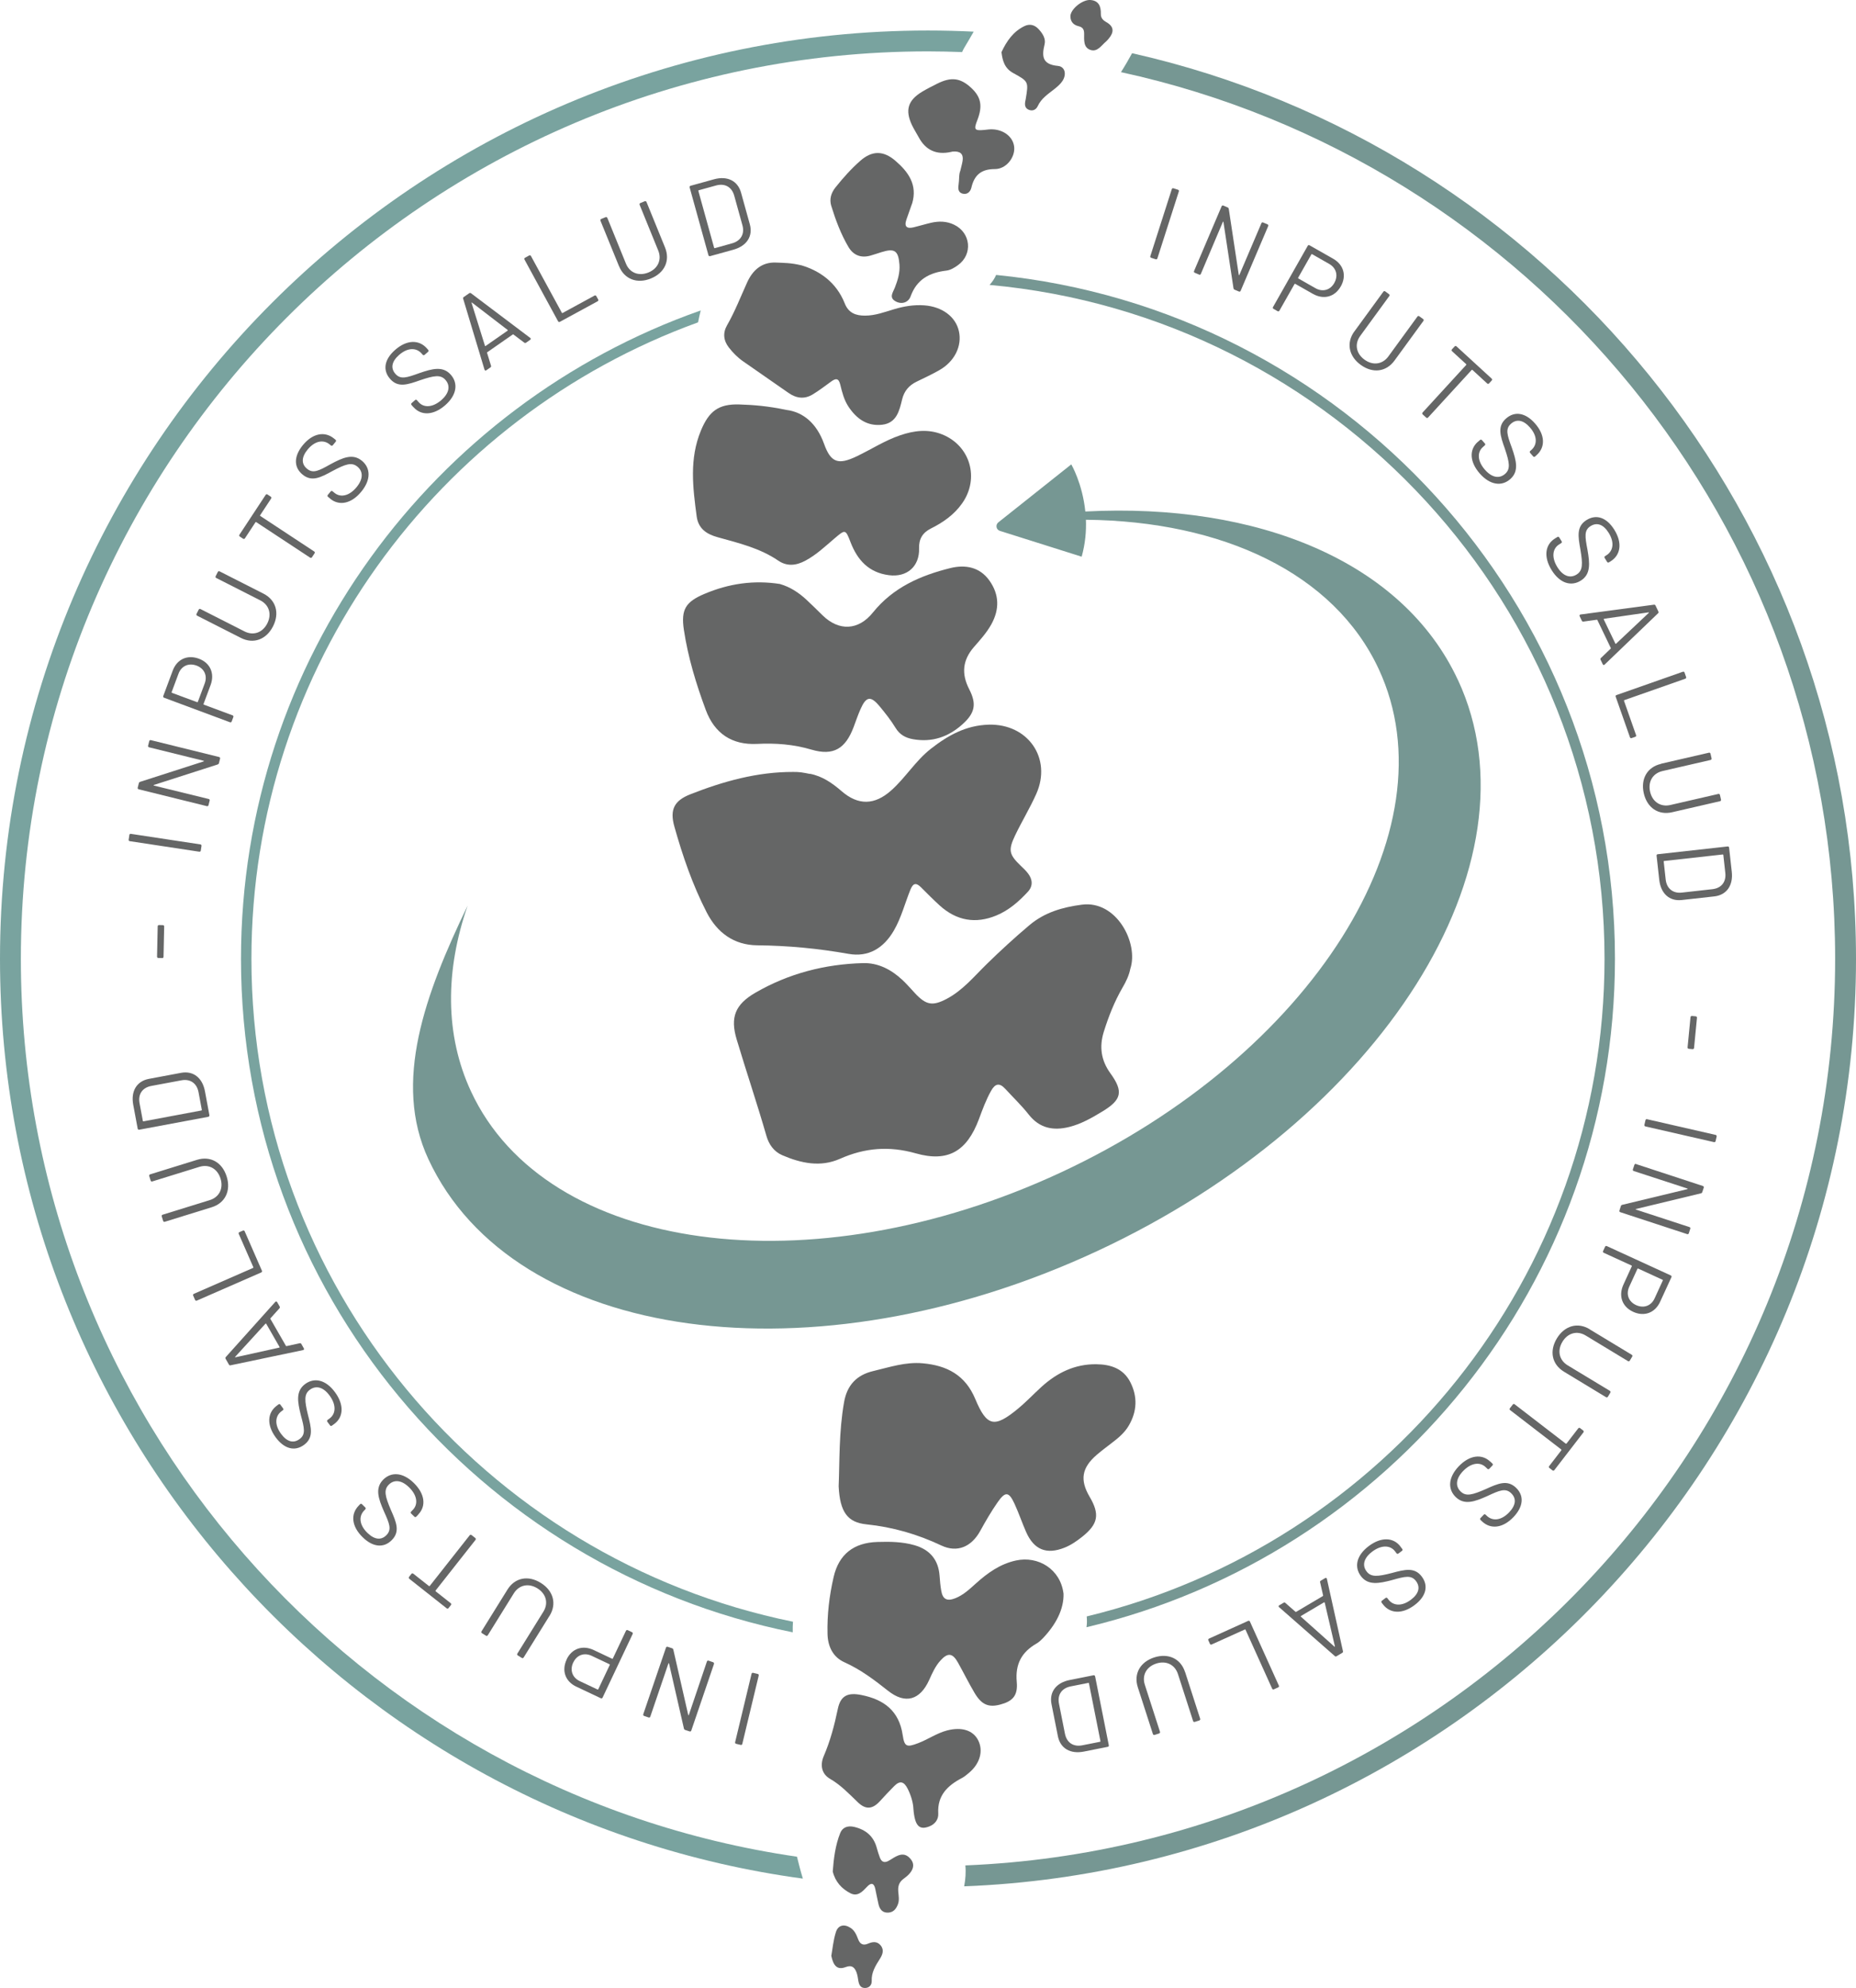 <?xml version="1.0" encoding="UTF-8"?>
<svg id="Capa_2" data-name="Capa 2" xmlns="http://www.w3.org/2000/svg" viewBox="0 0 375.45 402.04">
  <defs>
    <style>
      .cls-1 {
        fill: #79a39f;
      }

      .cls-1, .cls-2, .cls-3 {
        stroke-width: 0px;
      }

      .cls-2 {
        fill: #769793;
      }

      .cls-3 {
        fill: #656666;
      }
    </style>
  </defs>
  <g id="Capa_1-2" data-name="Capa 1">
    <g>
      <g>
        <path class="cls-3" d="m153.48,338.85l-3.32,13.82c-.04.17-.16.24-.33.2l-.92-.22c-.16-.04-.24-.17-.2-.33l3.32-13.82c.04-.16.16-.24.33-.2l.92.22c.16.04.24.17.2.33Z"/>
        <path class="cls-3" d="m144.43,336.51l-4.59,13.46c-.05.16-.19.22-.35.17l-.9-.3c-.14-.05-.2-.13-.24-.28l-3.01-13.15c-.01-.09-.1-.1-.13,0l-3.66,10.74c-.05.16-.19.23-.35.17l-.9-.31c-.16-.05-.22-.19-.17-.35l4.59-13.46c.05-.16.19-.22.35-.17l.9.3c.14.05.2.14.24.28l3.01,13.19c.01.09.1.1.13,0l3.65-10.79c.06-.18.19-.22.35-.17l.9.31c.16.05.22.19.17.35Z"/>
        <path class="cls-3" d="m114.62,335.59c1.04-2.21,3.24-2.97,5.51-1.89l3.7,1.75c.06.03.12,0,.14-.05l2.65-5.6c.07-.15.21-.2.37-.13l.86.41c.15.07.2.21.13.36l-6.08,12.86c-.07.15-.21.2-.37.13l-4.95-2.34c-2.23-1.05-3.01-3.24-1.95-5.49Zm1.34.61c-.73,1.54-.19,3.06,1.32,3.77l3.6,1.7c.06.03.11,0,.14-.05l2.33-4.92c.03-.06,0-.11-.05-.14l-3.6-1.7c-1.51-.71-3.01-.19-3.73,1.34Z"/>
        <path class="cls-3" d="m111.17,326.75l-5.24,8.44c-.09.14-.24.18-.38.09l-.8-.5c-.14-.09-.18-.23-.09-.38l5.26-8.47c1.06-1.7.58-3.61-1.21-4.72-1.79-1.11-3.71-.69-4.77,1.01l-5.26,8.47c-.09.14-.24.18-.38.09l-.8-.5c-.14-.09-.18-.23-.09-.38l5.24-8.43c1.5-2.42,4.19-2.96,6.75-1.36,2.54,1.58,3.27,4.24,1.77,6.66Z"/>
        <path class="cls-3" d="m82.74,318.9l.48-.61c.1-.13.25-.15.38-.05l3.18,2.51s.11.03.15-.02l8.08-10.25c.1-.13.25-.15.39-.04l.74.59c.13.11.15.25.05.38l-8.08,10.25s-.03.11.02.15l3.04,2.4c.13.11.15.25.05.38l-.48.61c-.1.13-.25.15-.38.05l-7.56-5.97c-.13-.11-.15-.25-.05-.38Z"/>
        <path class="cls-3" d="m84.62,306.29l-.41.42c-.12.12-.27.12-.39,0l-.65-.63c-.12-.12-.12-.27,0-.39l.35-.36c1.1-1.13.89-2.93-.77-4.55-1.58-1.55-3.09-1.57-4.12-.52-1.05,1.07-.72,2.36.44,5.09,1.1,2.49,1.9,4.36.2,6.09-1.67,1.7-3.88,1.43-5.92-.58-2.23-2.18-2.47-4.65-.79-6.37l.28-.29c.12-.12.27-.12.39,0l.66.65c.12.12.12.27,0,.39l-.22.23c-1.11,1.13-1.04,2.87.65,4.52,1.42,1.38,2.79,1.55,3.86.45,1.1-1.13.61-2.32-.52-4.81-1.12-2.57-1.84-4.66-.16-6.38,1.61-1.64,3.98-1.54,6.22.66,2.23,2.18,2.54,4.67.88,6.37Z"/>
        <path class="cls-3" d="m67.62,287.96l-.48.35c-.14.1-.28.08-.38-.06l-.54-.73c-.1-.13-.07-.28.06-.38l.41-.3c1.27-.94,1.36-2.75-.02-4.62-1.31-1.79-2.79-2.06-3.98-1.18-1.21.88-1.09,2.21-.39,5.1.68,2.64,1.16,4.61-.79,6.05-1.92,1.41-4.06.78-5.75-1.53-1.84-2.52-1.68-4.99.26-6.41l.32-.24c.14-.1.28-.08.38.06l.55.75c.1.14.08.28-.06.38l-.26.19c-1.27.93-1.49,2.67-.1,4.57,1.17,1.6,2.5,1.98,3.74,1.07,1.28-.93.99-2.19.27-4.83-.68-2.72-1.06-4.9.88-6.32,1.85-1.36,4.17-.87,6.03,1.67,1.85,2.52,1.75,5.02-.17,6.43Z"/>
        <path class="cls-3" d="m56.53,264.58l-1.81,2.01s-.05.08-.02.13l3.14,5.45c.03.05.08.05.13.05l2.64-.57c.17-.05.27.01.35.14l.5.88c.1.17.04.32-.16.36l-14.64,3.07c-.17.05-.28-.01-.35-.14l-.67-1.17c-.07-.13-.07-.25.05-.37l9.99-11.13c.13-.15.3-.12.39.04l.5.88c.07.13.07.25-.05.37Zm.02,7.82l-2.7-4.7c-.03-.06-.09-.07-.15-.01l-6.11,6.68c-.08.07-.04.14.06.11l8.83-1.95c.08-.02.1-.08.07-.14Z"/>
        <path class="cls-3" d="m52.84,257.33l-13.02,5.69c-.15.07-.29.02-.36-.14l-.38-.87c-.07-.15-.01-.29.14-.36l11.98-5.24c.06-.03.08-.08.05-.14l-2.95-6.74c-.07-.15-.01-.29.14-.36l.7-.3c.15-.07.29-.01.36.14l3.48,7.96c.07.16.02.29-.14.36Z"/>
        <path class="cls-3" d="m42.83,244.14l-9.49,2.94c-.16.05-.29-.02-.34-.18l-.28-.91c-.05-.16.02-.29.18-.34l9.53-2.95c1.91-.59,2.81-2.35,2.18-4.36-.62-2.01-2.35-2.96-4.27-2.37l-9.53,2.95c-.16.05-.29-.02-.34-.18l-.28-.91c-.05-.16.02-.29.18-.34l9.49-2.94c2.72-.84,5.11.52,6,3.4.89,2.86-.31,5.35-3.03,6.19Z"/>
        <path class="cls-3" d="m42.14,225.85l-13.97,2.61c-.16.03-.29-.05-.32-.22l-.9-4.83c-.51-2.74.7-4.76,3.16-5.23l6.51-1.22c2.47-.46,4.33.99,4.84,3.73l.9,4.83c.03.16-.05.29-.22.32Zm-1.31-1.39l-.67-3.59c-.34-1.8-1.67-2.73-3.45-2.4l-6.11,1.14c-1.8.34-2.71,1.67-2.37,3.49l.67,3.59c.01.06.06.1.12.08l11.73-2.2c.06-.01.1-.06.08-.12Z"/>
        <path class="cls-3" d="m32.8,193.75l-.76-.02c-.17,0-.27-.11-.27-.28l.13-6.11c0-.17.11-.27.28-.27l.76.02c.17,0,.27.11.27.28l-.13,6.12c0,.17-.11.27-.28.27Z"/>
        <path class="cls-3" d="m40.31,172.24l-14.05-2.13c-.17-.02-.26-.14-.23-.31l.14-.94c.02-.17.14-.26.31-.23l14.05,2.13c.17.03.25.14.23.31l-.14.94c-.03.17-.15.26-.31.23Z"/>
        <path class="cls-3" d="m41.86,163.03l-13.8-3.41c-.16-.04-.24-.17-.2-.33l.23-.92c.03-.14.12-.21.26-.26l12.84-4.13c.09-.02.09-.11-.01-.13l-11.02-2.72c-.16-.04-.24-.17-.2-.33l.23-.92c.04-.16.17-.24.33-.2l13.8,3.41c.16.04.24.17.2.33l-.23.92c-.04.14-.12.21-.26.26l-12.89,4.14c-.09.02-.09.11.01.13l11.06,2.71c.18.04.24.17.2.33l-.23.92c-.04.16-.17.24-.33.2Z"/>
        <path class="cls-3" d="m40.24,133.21c2.29.85,3.23,2.98,2.36,5.33l-1.43,3.83c-.02.06,0,.11.06.13l5.81,2.16c.16.06.22.19.16.35l-.33.89c-.06.16-.19.22-.35.16l-13.33-4.96c-.16-.06-.22-.19-.16-.35l1.91-5.13c.86-2.31,2.97-3.28,5.3-2.41Zm-.49,1.39c-1.6-.59-3.06.08-3.64,1.64l-1.39,3.73c-.02.06,0,.11.06.14l5.1,1.89c.06.02.11,0,.14-.06l1.39-3.73c.58-1.56-.07-3.02-1.65-3.61Z"/>
        <path class="cls-3" d="m48.74,129.01l-8.86-4.5c-.15-.08-.2-.22-.12-.37l.43-.85c.08-.15.22-.2.37-.12l8.9,4.52c1.79.91,3.65.27,4.61-1.61.95-1.88.37-3.76-1.42-4.67l-8.9-4.52c-.15-.08-.2-.22-.12-.37l.43-.85c.08-.15.22-.2.37-.12l8.86,4.5c2.54,1.29,3.31,3.93,1.94,6.62-1.36,2.67-3.95,3.63-6.49,2.34Z"/>
        <path class="cls-3" d="m54.12,100.01l.65.43c.14.09.17.24.08.38l-2.23,3.38c-.03.05-.02.11.03.14l10.9,7.18c.14.09.17.24.08.38l-.52.79c-.09.14-.24.17-.38.08l-10.9-7.18c-.05-.03-.11-.02-.15.03l-2.13,3.24c-.09.14-.24.17-.38.08l-.65-.43c-.14-.09-.17-.24-.08-.38l5.3-8.05c.09-.14.24-.17.38-.08Z"/>
        <path class="cls-3" d="m66.81,100.85l-.46-.38c-.13-.11-.14-.25-.04-.38l.58-.7c.11-.13.26-.14.38-.04l.39.32c1.22,1.01,3,.64,4.47-1.15,1.41-1.71,1.31-3.21.17-4.15-1.16-.95-2.42-.52-5.04.88-2.39,1.31-4.19,2.26-6.06.72-1.84-1.52-1.75-3.74.07-5.96,1.99-2.41,4.43-2.85,6.29-1.33l.31.25c.13.11.15.26.04.39l-.59.72c-.11.13-.26.15-.39.04l-.24-.2c-1.22-1.01-2.95-.79-4.46,1.03-1.26,1.53-1.31,2.91-.12,3.89,1.22,1.01,2.36.42,4.75-.92,2.46-1.33,4.49-2.23,6.35-.7,1.77,1.46,1.87,3.84-.13,6.26-1.98,2.41-4.44,2.93-6.28,1.42Z"/>
        <path class="cls-3" d="m83.64,82.35l-.39-.45c-.11-.13-.1-.27.03-.39l.68-.6c.13-.11.28-.1.39.03l.33.38c1.04,1.19,2.86,1.11,4.6-.41,1.67-1.46,1.81-2.96.84-4.07-.98-1.13-2.3-.9-5.12.05-2.57.91-4.5,1.56-6.09-.27-1.57-1.8-1.13-3.98,1.03-5.87,2.35-2.06,4.83-2.1,6.42-.29l.26.3c.11.13.1.27-.03.39l-.7.61c-.13.11-.28.1-.39-.03l-.21-.24c-1.04-1.19-2.79-1.26-4.56.29-1.49,1.31-1.76,2.66-.75,3.82,1.04,1.19,2.26.79,4.84-.14,2.65-.92,4.79-1.48,6.38.33,1.51,1.73,1.22,4.09-1.14,6.16-2.35,2.05-4.85,2.17-6.42.38Z"/>
        <path class="cls-3" d="m106.02,69.27l-2.16-1.63s-.08-.05-.13,0l-5.16,3.59c-.05.04-.05.08-.04.13l.79,2.58c.06.16.01.27-.11.36l-.83.58c-.15.11-.31.06-.37-.13l-4.31-14.32c-.06-.16-.01-.27.11-.36l1.11-.77c.12-.08.24-.09.38.02l11.95,9.01c.16.12.15.29,0,.39l-.83.58c-.12.08-.24.09-.38-.02Zm-7.79.7l4.45-3.1c.05-.04.06-.1,0-.15l-7.18-5.51c-.08-.07-.15-.03-.1.07l2.7,8.64c.03.08.09.09.14.06Z"/>
        <path class="cls-3" d="m112.89,64.97l-6.79-12.48c-.08-.15-.04-.29.11-.37l.83-.45c.15-.08.29-.04.37.11l6.25,11.48c.03.06.09.07.14.04l6.46-3.52c.15-.08.29-.04.37.11l.37.67c.08.15.04.29-.11.37l-7.63,4.15c-.15.08-.29.04-.37-.11Z"/>
        <path class="cls-3" d="m125.22,53.84l-3.75-9.2c-.06-.16,0-.3.15-.36l.88-.36c.16-.06.29,0,.36.15l3.76,9.24c.75,1.86,2.58,2.59,4.54,1.8,1.95-.79,2.75-2.6,1.99-4.45l-3.76-9.24c-.06-.16,0-.29.15-.36l.88-.36c.16-.06.29,0,.36.15l3.75,9.2c1.07,2.64-.07,5.13-2.87,6.27-2.77,1.13-5.36.15-6.43-2.48Z"/>
        <path class="cls-3" d="m143.31,51.61l-3.8-13.7c-.05-.16.03-.29.19-.34l4.73-1.31c2.68-.74,4.81.29,5.48,2.71l1.77,6.38c.67,2.42-.62,4.39-3.3,5.14l-4.73,1.31c-.16.04-.29-.03-.34-.19Zm1.27-1.42l3.51-.98c1.77-.49,2.58-1.9,2.1-3.64l-1.66-5.99c-.49-1.77-1.89-2.56-3.68-2.07l-3.51.97c-.06.02-.09.07-.07.13l3.19,11.5c.02.06.07.09.13.07Z"/>
      </g>
      <g>
        <path class="cls-3" d="m232.7,51.8l4.34-13.54c.05-.16.18-.23.35-.18l.9.29c.16.05.23.19.18.34l-4.34,13.54c-.05.16-.18.23-.35.18l-.9-.29c-.16-.05-.23-.18-.18-.34Z"/>
        <path class="cls-3" d="m241.55,54.8l5.57-13.08c.07-.16.21-.21.36-.14l.87.37c.14.06.19.15.22.3l2.02,13.33c0,.09.09.11.13,0l4.45-10.44c.07-.16.2-.21.36-.14l.87.37c.16.06.21.2.14.36l-5.57,13.08c-.07.16-.21.21-.36.14l-.87-.37c-.14-.06-.19-.15-.22-.3l-2.03-13.38c0-.09-.09-.11-.13,0l-4.44,10.49c-.08.17-.21.21-.36.14l-.87-.37c-.16-.07-.21-.2-.14-.36Z"/>
        <path class="cls-3" d="m271.21,57.94c-1.21,2.13-3.46,2.72-5.64,1.48l-3.56-2.02c-.06-.03-.11-.02-.14.04l-3.06,5.39c-.08.15-.23.18-.37.1l-.82-.47c-.15-.08-.19-.23-.1-.37l7.02-12.38c.08-.14.23-.19.37-.1l4.77,2.71c2.15,1.22,2.76,3.46,1.54,5.62Zm-1.3-.71c.84-1.48.42-3.03-1.03-3.86l-3.46-1.97c-.05-.03-.11-.02-.14.04l-2.68,4.73c-.03.06-.02.11.04.14l3.46,1.97c1.45.82,2.99.41,3.82-1.06Z"/>
        <path class="cls-3" d="m273.99,67.01l5.85-8.02c.1-.14.25-.16.38-.06l.76.56c.14.1.16.25.06.38l-5.88,8.06c-1.18,1.62-.85,3.56.86,4.8,1.7,1.24,3.65.97,4.83-.65l5.88-8.06c.1-.14.25-.16.38-.06l.77.56c.14.1.16.25.06.38l-5.85,8.02c-1.68,2.3-4.4,2.64-6.84.86-2.42-1.76-2.95-4.47-1.27-6.77Z"/>
        <path class="cls-3" d="m301.76,76.95l-.53.58c-.11.12-.26.13-.39.02l-2.98-2.74s-.11-.04-.15,0l-8.82,9.62c-.11.13-.26.13-.39.02l-.7-.64c-.12-.11-.13-.26-.02-.39l8.82-9.62s.04-.11,0-.15l-2.86-2.62c-.13-.12-.13-.26-.02-.39l.53-.57c.11-.13.26-.13.39-.02l7.1,6.51c.13.12.13.26.02.39Z"/>
        <path class="cls-3" d="m298.95,89.37l.44-.39c.13-.11.28-.1.39.03l.6.68c.11.13.1.27-.03.38l-.38.34c-1.19,1.04-1.11,2.86.43,4.6,1.46,1.66,2.96,1.8,4.07.82,1.12-.99.89-2.3-.06-5.11-.91-2.57-1.57-4.49.25-6.09,1.79-1.57,3.97-1.14,5.86,1.01,2.06,2.34,2.11,4.82.31,6.41l-.3.27c-.13.11-.28.1-.39-.03l-.61-.7c-.11-.13-.1-.27.02-.39l.24-.21c1.19-1.05,1.25-2.79-.31-4.56-1.31-1.49-2.67-1.75-3.82-.74-1.19,1.05-.78,2.27.16,4.83.92,2.64,1.49,4.78-.31,6.37-1.72,1.52-4.08,1.23-6.16-1.12-2.06-2.34-2.19-4.84-.4-6.42Z"/>
        <path class="cls-3" d="m314.54,108.91l.5-.31c.14-.09.29-.06.38.09l.48.77c.09.14.05.29-.09.38l-.43.27c-1.34.84-1.56,2.64-.33,4.6,1.18,1.88,2.63,2.26,3.88,1.48,1.27-.79,1.26-2.13.77-5.05-.48-2.68-.82-4.69,1.24-5.97,2.02-1.26,4.1-.48,5.62,1.96,1.65,2.65,1.3,5.1-.74,6.38l-.34.21c-.14.09-.29.06-.38-.09l-.49-.79c-.09-.14-.06-.29.09-.38l.27-.17c1.34-.84,1.69-2.55.44-4.55-1.05-1.68-2.35-2.16-3.65-1.35-1.34.84-1.14,2.11-.63,4.79.48,2.76.69,4.96-1.35,6.24-1.95,1.22-4.23.56-5.89-2.11-1.65-2.65-1.37-5.13.65-6.4Z"/>
        <path class="cls-3" d="m323.86,133.06l1.96-1.88s.06-.08.03-.13l-2.72-5.66c-.03-.06-.08-.06-.12-.06l-2.68.37c-.17.03-.27-.03-.34-.17l-.44-.91c-.08-.17-.01-.32.18-.35l14.82-1.98c.17-.03.27.03.34.16l.58,1.22c.06.13.05.26-.08.37l-10.79,10.36c-.14.14-.3.1-.38-.07l-.44-.91c-.06-.13-.05-.26.08-.37Zm.56-7.8l2.35,4.89c.03.06.08.08.15.02l6.59-6.21c.09-.07.05-.14-.05-.12l-8.95,1.29c-.08.02-.1.07-.08.13Z"/>
        <path class="cls-3" d="m327.01,140.56l13.41-4.71c.16-.06.29,0,.35.17l.31.89c.06.16,0,.29-.17.35l-12.33,4.33c-.06.02-.09.07-.06.13l2.44,6.94c.06.16,0,.29-.17.35l-.72.25c-.16.06-.29,0-.35-.17l-2.88-8.19c-.06-.16,0-.29.17-.35Z"/>
        <path class="cls-3" d="m336.01,154.45l9.68-2.23c.17-.04.29.04.33.21l.21.93c.04.16-.04.29-.21.33l-9.72,2.24c-1.95.45-2.97,2.13-2.5,4.19.47,2.05,2.13,3.12,4.08,2.68l9.72-2.24c.16-.04.29.04.33.21l.21.93c.04.16-.04.29-.21.33l-9.68,2.23c-2.77.64-5.05-.89-5.73-3.83-.67-2.92.7-5.31,3.48-5.95Z"/>
        <path class="cls-3" d="m335.35,172.75l14.13-1.57c.17-.02.28.07.3.24l.54,4.88c.31,2.77-1.05,4.7-3.54,4.98l-6.58.73c-2.49.28-4.24-1.31-4.55-4.08l-.54-4.88c-.02-.17.07-.29.24-.3Zm1.2,1.48l.4,3.63c.2,1.82,1.46,2.85,3.26,2.65l6.18-.69c1.82-.2,2.83-1.46,2.62-3.3l-.4-3.63c0-.06-.05-.1-.12-.09l-11.86,1.32c-.06,0-.1.05-.09.11Z"/>
        <path class="cls-3" d="m342.27,205.46l.76.07c.17.02.26.13.25.3l-.59,6.09c-.02.17-.13.26-.3.25l-.76-.07c-.17-.02-.26-.13-.25-.3l.59-6.09c.02-.17.13-.26.3-.25Z"/>
        <path class="cls-3" d="m333.19,226.34l13.86,3.17c.16.04.24.16.21.33l-.21.92c-.04.17-.16.24-.33.21l-13.86-3.17c-.16-.04-.24-.17-.21-.33l.21-.93c.04-.16.16-.24.33-.21Z"/>
        <path class="cls-3" d="m330.96,235.41l13.51,4.43c.16.05.23.19.18.35l-.3.9c-.05.14-.13.2-.28.24l-13.11,3.16c-.09.02-.1.1,0,.13l10.79,3.53c.16.05.23.18.17.35l-.29.9c-.05.16-.19.23-.35.17l-13.51-4.43c-.16-.05-.23-.19-.17-.35l.29-.9c.05-.14.13-.2.28-.24l13.16-3.17c.09-.02.1-.1,0-.13l-10.83-3.53c-.18-.06-.23-.19-.18-.35l.3-.9c.05-.16.19-.23.35-.18Z"/>
        <path class="cls-3" d="m330.36,265.28c-2.22-1.02-3-3.21-1.96-5.49l1.7-3.72c.03-.06,0-.11-.05-.14l-5.63-2.58c-.15-.07-.2-.21-.13-.36l.4-.86c.07-.15.21-.2.36-.13l12.93,5.93c.15.07.21.21.13.36l-2.29,4.98c-1.03,2.24-3.21,3.05-5.47,2.01Zm.6-1.35c1.55.71,3.06.15,3.75-1.36l1.66-3.62c.03-.06,0-.11-.05-.14l-4.94-2.27c-.06-.03-.11,0-.14.05l-1.66,3.62c-.69,1.51-.16,3.01,1.38,3.72Z"/>
        <path class="cls-3" d="m321.58,268.83l8.5,5.14c.15.09.18.23.1.38l-.49.81c-.09.14-.23.18-.38.09l-8.54-5.17c-1.72-1.04-3.62-.54-4.71,1.27-1.09,1.8-.65,3.72,1.06,4.76l8.54,5.16c.14.09.18.23.09.38l-.49.81c-.09.14-.23.18-.38.09l-8.5-5.15c-2.44-1.48-3-4.16-1.44-6.74,1.55-2.56,4.21-3.33,6.64-1.85Z"/>
        <path class="cls-3" d="m314.05,297.35l-.62-.48c-.13-.1-.15-.25-.05-.38l2.47-3.21c.04-.05.03-.11-.02-.15l-10.34-7.96c-.14-.1-.15-.25-.05-.38l.58-.75c.1-.13.25-.15.38-.05l10.34,7.96s.11.03.15-.02l2.37-3.07c.1-.13.25-.15.38-.05l.62.48c.13.1.15.25.05.38l-5.88,7.63c-.1.13-.25.15-.38.05Z"/>
        <path class="cls-3" d="m301.47,295.57l.43.41c.12.12.12.27,0,.39l-.63.66c-.12.12-.27.12-.39,0l-.37-.35c-1.14-1.09-2.94-.86-4.55.82-1.53,1.6-1.54,3.11-.48,4.13,1.08,1.04,2.37.69,5.09-.5,2.48-1.13,4.34-1.94,6.1-.27,1.72,1.65,1.47,3.86-.51,5.94-2.16,2.26-4.63,2.52-6.37.86l-.29-.28c-.12-.12-.13-.27,0-.39l.64-.67c.11-.12.26-.13.39,0l.23.22c1.14,1.09,2.89,1.01,4.52-.7,1.37-1.43,1.52-2.81.41-3.87-1.14-1.09-2.33-.59-4.81.57-2.56,1.15-4.64,1.89-6.38.23-1.66-1.59-1.58-3.96.59-6.24,2.16-2.26,4.64-2.59,6.37-.95Z"/>
        <path class="cls-3" d="m283.31,312.78l.35.47c.1.13.08.28-.05.38l-.73.54c-.13.1-.28.08-.38-.05l-.3-.4c-.95-1.26-2.77-1.33-4.62.07-1.77,1.33-2.03,2.82-1.14,3.99.9,1.2,2.23,1.07,5.11.33,2.63-.71,4.6-1.22,6.06.72,1.43,1.91.83,4.05-1.46,5.77-2.49,1.88-4.98,1.74-6.42-.18l-.24-.32c-.1-.14-.08-.28.05-.38l.74-.56c.13-.1.28-.08.38.05l.19.25c.95,1.27,2.69,1.47,4.57.05,1.58-1.19,1.95-2.53,1.03-3.76-.95-1.27-2.2-.96-4.83-.22-2.71.72-4.89,1.12-6.33-.8-1.38-1.84-.92-4.17,1.59-6.06,2.49-1.88,5-1.81,6.43.1Z"/>
        <path class="cls-3" d="m260.02,324.16l2.04,1.79s.08.05.13.02l5.41-3.2c.05-.03.05-.08.05-.13l-.6-2.63c-.05-.17,0-.27.14-.35l.87-.52c.16-.1.32-.04.36.16l3.24,14.6c.05.17,0,.27-.13.35l-1.16.69c-.13.08-.25.08-.37-.05l-11.25-9.87c-.15-.13-.13-.3.04-.39l.87-.51c.13-.08.25-.08.37.05Zm7.82-.12l-4.67,2.76c-.05.03-.07.09,0,.15l6.75,6.03c.07.08.14.04.11-.06l-2.05-8.81c-.02-.08-.08-.1-.14-.06Z"/>
        <path class="cls-3" d="m252.85,327.93l5.85,12.95c.07.15.02.29-.14.36l-.86.39c-.16.07-.29.02-.36-.14l-5.38-11.91c-.03-.06-.08-.08-.14-.05l-6.71,3.03c-.15.07-.29.02-.36-.14l-.31-.69c-.07-.15-.02-.29.14-.36l7.91-3.58c.15-.07.29-.02.36.14Z"/>
        <path class="cls-3" d="m239.73,338.12l3.05,9.46c.05.16-.02.29-.18.35l-.91.29c-.16.05-.29-.02-.34-.18l-3.06-9.49c-.62-1.91-2.38-2.78-4.39-2.13-2.01.65-2.93,2.39-2.31,4.3l3.06,9.49c.05.16-.02.29-.18.35l-.9.29c-.16.05-.29-.02-.35-.18l-3.05-9.45c-.88-2.71.46-5.11,3.32-6.04,2.85-.92,5.36.24,6.23,2.95Z"/>
        <path class="cls-3" d="m221.53,339l2.77,13.94c.03.17-.05.29-.22.32l-4.82.96c-2.73.54-4.77-.64-5.26-3.1l-1.29-6.49c-.49-2.46.95-4.34,3.67-4.88l4.82-.96c.17-.03.29.05.32.22Zm-1.37,1.33l-3.58.71c-1.8.36-2.71,1.7-2.36,3.48l1.21,6.1c.36,1.8,1.7,2.69,3.52,2.33l3.58-.71c.06-.01.1-.06.08-.13l-2.33-11.71c-.01-.06-.06-.1-.13-.08Z"/>
      </g>
      <g>
        <path class="cls-1" d="m187.72,10.39c2.32,0,4.62.06,6.91.14.11-.25.22-.51.36-.75.69-1.17,1.36-2.28,1.98-3.38-3.07-.15-6.15-.23-9.25-.23C84.21,6.17,0,90.39,0,193.9c0,94.93,70.83,173.61,162.41,186.01-.45-1.48-.83-2.97-1.19-4.43C72.55,362.6,4.22,286.09,4.22,193.9,4.22,92.71,86.54,10.39,187.72,10.39Z"/>
        <path class="cls-2" d="m229.01,10.76c-.71,1.3-1.45,2.58-2.25,3.83,82.49,17.94,144.47,91.52,144.47,179.31,0,98.66-78.26,179.36-175.95,183.34.14,1.36.03,2.8-.24,4.23,100.13-3.86,180.41-86.51,180.41-187.57,0-89.33-62.72-164.28-146.44-183.14Z"/>
      </g>
      <g>
        <path class="cls-1" d="m50.86,193.9c0-59.14,37.71-109.63,90.35-128.71.16-.82.34-1.62.54-2.41-54.1,19.02-93,70.6-93,131.12,0,67.26,48.05,123.44,111.61,136.2-.01-.72,0-1.43.05-2.14-62.41-12.7-109.55-67.95-109.55-134.06Z"/>
        <path class="cls-2" d="m201.5,55.61c-.28.68-.74,1.36-1.32,2.01,69.65,6.32,124.4,65.01,124.4,136.27,0,64.4-44.74,118.5-104.75,133,.07.71.07,1.45-.04,2.18,61.21-14.53,106.9-69.59,106.9-135.18,0-71.98-55.01-131.35-125.2-138.29Z"/>
      </g>
      <g>
        <g>
          <path class="cls-3" d="m228.66,195.88c-.26,1.35-.86,2.61-1.57,3.82-1.65,2.84-2.85,5.89-3.82,9.01-.91,2.96-.55,5.72,1.35,8.34,2.68,3.7,2.28,5.36-1.62,7.72-2.11,1.28-4.26,2.52-6.69,3.13-3.25.81-6.03.28-8.23-2.53-1.44-1.83-3.15-3.45-4.72-5.17-1.2-1.31-2.07-1.06-2.9.44-1.01,1.82-1.72,3.76-2.44,5.7-2.41,6.42-6.19,8.77-12.77,6.9-5.4-1.53-10.32-1.12-15.35,1.11-3.93,1.74-7.86.9-11.65-.73-1.72-.74-2.72-2.21-3.21-3.91-1.88-6.54-4.07-12.99-6.02-19.51-1.35-4.5-.28-7.09,3.8-9.45,6.7-3.88,14.05-5.78,21.78-5.98,3.06-.08,5.69,1.31,7.92,3.38.93.86,1.75,1.84,2.62,2.76,2.18,2.32,3.5,2.6,6.36,1.09,3.25-1.71,5.56-4.55,8.13-7.06,2.77-2.71,5.62-5.32,8.58-7.82,3.09-2.62,6.74-3.66,10.65-4.17,7.02-.91,11.49,7.78,9.8,12.94Z"/>
          <path class="cls-3" d="m163.83,156.48c2.52.48,4.52,1.88,6.42,3.52,3.37,2.92,6.68,2.83,10.02-.14,2.9-2.57,4.91-5.98,7.99-8.4,3.49-2.74,7.16-4.79,11.77-4.91,7.91-.21,12.82,6.81,9.59,14.02-1.28,2.86-2.92,5.55-4.27,8.37-1.44,3.01-1.22,3.87,1.14,6.15.53.51,1.08,1.01,1.51,1.6.9,1.21.98,2.52-.08,3.66-1.82,1.97-3.84,3.74-6.35,4.78-4.23,1.76-8.1,1.06-11.5-2.03-1.28-1.17-2.5-2.4-3.73-3.63-.95-.96-1.59-.98-2.16.42-1.13,2.77-1.85,5.7-3.38,8.33-2.09,3.57-5.14,5.39-9.16,4.68-6.13-1.09-12.26-1.67-18.48-1.73-4.68-.05-8.08-2.54-10.2-6.65-2.85-5.54-4.87-11.41-6.55-17.39-.95-3.39-.03-5.22,3.24-6.5,6.68-2.63,13.54-4.54,20.8-4.52.53,0,1.07.01,1.6.08.59.07,1.18.21,1.77.32Z"/>
          <path class="cls-3" d="m157.82,118.12c2.01.58,3.74,1.71,5.28,3.13,1.13,1.04,2.21,2.13,3.31,3.2,3.31,3.23,7.25,3.06,10.18-.59,4.07-5.06,9.64-7.49,15.67-8.98,2.98-.73,5.93-.24,7.89,2.53,2.01,2.83,2.07,5.81.38,8.86-.95,1.71-2.26,3.14-3.53,4.6-2.29,2.65-2.54,5.4-.94,8.51,1.56,3.03,1.15,4.84-1.38,7.11-2.85,2.55-6.15,3.68-9.98,3-1.51-.27-2.7-.9-3.55-2.31-.93-1.53-2.06-2.95-3.21-4.34-1.82-2.19-2.73-2.03-3.89.62-.51,1.16-.92,2.37-1.36,3.55-1.65,4.39-4.07,5.9-8.53,4.59-3.66-1.08-7.25-1.35-11.02-1.16-5.07.25-8.6-2.1-10.37-6.87-1.95-5.25-3.59-10.63-4.43-16.2-.62-4.14.38-5.67,4.19-7.28,4.92-2.08,9.99-2.82,15.3-1.98Z"/>
          <path class="cls-3" d="m169.65,300.58c.21-4.95.03-11.02,1.1-17.04.61-3.44,2.55-5.48,5.89-6.27,3.3-.78,6.54-1.89,10.03-1.57,4.89.44,8.59,2.37,10.61,7.2,2.35,5.62,3.87,5.91,8.61,2.01,1.7-1.4,3.21-3.01,4.84-4.49,3.13-2.83,6.73-4.58,11.03-4.53,2.87.03,5.47.84,6.89,3.62,1.51,2.96,1.36,5.94-.31,8.79-.85,1.46-2.15,2.53-3.49,3.55-1.01.77-2.02,1.53-2.99,2.36-3.04,2.61-3.44,5.08-1.44,8.48,2.09,3.55,1.74,5.51-1.5,8.09-1.1.87-2.26,1.68-3.57,2.2-3.66,1.46-6.2.43-7.79-3.19-.83-1.89-1.49-3.87-2.36-5.74-1.12-2.4-1.83-2.48-3.38-.26-1.3,1.86-2.44,3.83-3.53,5.81-1.76,3.19-4.62,4.48-7.88,2.94-4.83-2.28-9.81-3.72-15.13-4.27-3.83-.39-5.37-2.48-5.63-7.69Z"/>
          <path class="cls-3" d="m159.1,82.9c3.45.44,6.14,2.79,7.6,6.86,1.37,3.82,2.87,4.3,6.59,2.53,2.95-1.41,5.7-3.21,8.83-4.27,2.79-.95,5.6-1.3,8.42-.19,5.73,2.26,7.66,8.89,4.1,13.95-1.63,2.32-3.86,3.87-6.33,5.1-1.7.85-2.45,2.15-2.39,4.02.11,3.64-2.43,5.89-6.1,5.42-4.05-.52-6.36-3.03-7.76-6.66-1.02-2.66-1.06-2.63-3.25-.77-1.88,1.6-3.67,3.31-5.88,4.49-1.85.99-3.69,1.22-5.49,0-3.72-2.54-8.03-3.56-12.27-4.74-2.28-.63-3.91-1.76-4.24-4.21-.78-5.83-1.51-11.65.86-17.36,1.62-3.9,3.55-5.4,7.73-5.28,2.94.09,5.87.33,9.56,1.11Z"/>
          <path class="cls-3" d="m215.14,322.22c.11,3.23-1.58,6.37-4.21,9.12-.37.38-.78.76-1.23,1.02-3.02,1.73-4.35,4.15-4.02,7.76.26,2.84-.87,3.95-3.41,4.61-2.32.6-3.72,0-5.13-2.38-1.19-2.01-2.22-4.1-3.36-6.14-1.08-1.93-2.05-2.04-3.52-.42-1.05,1.15-1.67,2.56-2.3,3.96-1.85,4.08-4.83,4.93-8.3,2.19-2.78-2.2-5.56-4.31-8.84-5.78-2.31-1.03-3.36-3.2-3.42-5.71-.1-3.89.36-7.73,1.23-11.51,1.06-4.62,4.07-6.96,8.85-7.11,2.55-.08,5.07-.05,7.53.66,3.09.9,4.83,2.94,5.06,6.2.07,1,.16,2,.33,2.98.29,1.74,1.14,2.21,2.85,1.54,1.64-.65,2.92-1.87,4.2-3.02,2.36-2.12,4.89-3.92,8.06-4.61,4.53-.99,9,1.77,9.62,6.64Z"/>
          <path class="cls-3" d="m162.07,53.64c3.65,1.08,7.1,3.39,8.81,7.71.77,1.96,2.25,2.49,4.12,2.48,2.04,0,3.93-.72,5.84-1.29,2-.6,4.02-.94,6.12-.79,3.62.26,6.37,2.29,7.02,5.24.66,2.98-.87,6.1-3.93,7.85-1.5.86-3.08,1.59-4.64,2.35-1.53.75-2.5,1.87-2.92,3.58-.55,2.28-1.11,4.77-4.01,5.12-3.04.36-5.21-1.19-6.84-3.65-.91-1.37-1.29-2.93-1.67-4.48-.32-1.29-.89-1.29-1.81-.62-1.24.9-2.46,1.84-3.77,2.63-1.66,1.01-3.31.79-4.88-.31-3.06-2.14-6.12-4.27-9.19-6.39-1.11-.77-2.04-1.72-2.87-2.78-1.1-1.4-1.26-2.96-.38-4.5,1.6-2.79,2.75-5.77,4.07-8.68,1.07-2.36,2.88-4.16,5.89-4.01,1.47.07,2.94.04,5.04.55Z"/>
          <path class="cls-3" d="m184.77,365.74c-.05-1.11-.44-2.56-1.14-3.97-.72-1.44-1.53-1.79-2.72-.59-.99.99-1.95,2.01-2.89,3.05-1.51,1.65-2.86,1.79-4.47.26-1.78-1.7-3.44-3.49-5.63-4.75-1.76-1.01-2.04-2.85-1.29-4.59,1.33-3.09,2.17-6.28,2.85-9.55.56-2.7,2.02-3.37,4.77-2.82,4.55.91,7.64,3.19,8.36,8.13.35,2.37.84,2.48,3.12,1.61,2-.76,3.76-2.02,5.85-2.57,2.93-.76,5.27-.06,6.3,2,1.08,2.14.35,4.72-1.86,6.57-.46.38-.93.79-1.45,1.06-2.9,1.52-4.97,3.51-4.77,7.15.07,1.16-.6,2.16-1.82,2.63-2.03.79-2.94-.1-3.21-3.61Z"/>
          <path class="cls-3" d="m184.48,41.22c-.38,1.07-.76,2.14-1.13,3.21-.49,1.44.13,1.86,1.47,1.54,1.17-.28,2.32-.64,3.49-.91,1.6-.37,3.16-.35,4.69.38,3.38,1.62,3.83,5.99.79,8.18-.69.5-1.52,1.01-2.33,1.1-3.42.41-6,1.74-7.26,5.23-.44,1.21-1.79,1.69-3.05.98-1.37-.77-.51-1.79-.13-2.77.58-1.49,1.06-3.02.93-4.67-.22-2.78-.96-3.32-3.57-2.52-.76.24-1.52.5-2.29.72-1.92.54-3.46-.06-4.46-1.75-1.53-2.6-2.58-5.41-3.47-8.29-.42-1.37-.04-2.64.85-3.75,1.54-1.93,3.19-3.78,5.05-5.41,2.36-2.06,4.64-2.05,7.02-.02,2.68,2.29,4.58,4.92,3.42,8.74Z"/>
          <path class="cls-3" d="m194.28,34.46c.19-.82.35-1.34.43-1.86.26-1.56-.55-2.06-1.96-1.95-.13.01-.26.05-.39.08q-4.41.96-6.52-2.98c-.44-.82-.96-1.61-1.36-2.45-1.43-3.04-.82-5.02,2.07-6.76.97-.58,1.99-1.09,3-1.6,2.86-1.44,4.74-1.2,6.94.85,1.98,1.85,2.32,3.68,1.2,6.54-.74,1.88-.55,2.13,1.39,1.95.6-.06,1.2-.16,1.79-.12,2.39.14,4.18,1.7,4.3,3.7.12,2.03-1.64,4.33-3.9,4.33-2.79,0-4.17,1.2-4.77,3.76-.19.81-.83,1.47-1.79,1.21-.9-.24-.92-1.04-.8-1.81.16-1.05.03-2.15.37-2.86Z"/>
          <path class="cls-3" d="m168.46,378.44c.19-2.61.52-5.26,1.51-7.75.47-1.19,1.58-1.54,2.85-1.23,2.33.56,3.93,1.89,4.55,4.27.17.64.38,1.28.61,1.9.36.99,1.01,1.16,1.88.62.11-.07.23-.13.34-.2,1.34-.85,2.73-1.71,4.05-.05.96,1.2.45,2.59-1.44,3.93-.95.68-1.19,1.54-1.1,2.6.07.86.25,1.73-.07,2.57-.35.93-.91,1.65-2,1.69-1.14.04-1.68-.68-1.92-1.67-.25-1.03-.43-2.09-.66-3.13-.24-1.12-.79-1.36-1.62-.48-.94.99-1.93,2.12-3.41,1.36-1.75-.9-3.07-2.31-3.58-4.42Z"/>
          <path class="cls-3" d="m202.58,10.56c1.08-2.31,2.42-4.19,4.63-5.27,1.08-.53,2.08-.28,2.9.61.8.87,1.48,1.91,1.2,3.06-.6,2.46-.46,4.07,2.7,4.37,1.45.14,1.78,1.72.92,3.04-.42.65-1.07,1.19-1.69,1.68-1.26.99-2.6,1.86-3.31,3.4-.33.72-1.02,1.09-1.84.74-.75-.32-.82-.98-.69-1.69.02-.13.06-.26.08-.39.6-3.59.62-3.62-2.52-5.34-1.76-.96-2.17-2.54-2.37-4.22Z"/>
          <path class="cls-3" d="m168.16,395.56c.25-1.37.4-3.19.95-4.88.45-1.38,1.67-1.63,2.93-.82.83.53,1.21,1.4,1.54,2.28.37.99.99,1.37,2.02.92.92-.4,1.84-.51,2.55.36.78.96.35,1.92-.2,2.78-.86,1.36-1.69,2.69-1.61,4.41.03.79-.48,1.42-1.37,1.42-.92,0-1.2-.68-1.34-1.46-.09-.52-.15-1.06-.32-1.56-.36-1.07-.93-1.71-2.24-1.21-1.69.65-2.49-.26-2.9-2.25Z"/>
          <path class="cls-3" d="m216.56,3.02c.31-1.46,2.55-3.12,4-3.02,1.74.12,2.16,1.33,2.13,2.8-.02.86.45,1.31,1.14,1.7,1.55.87,1.54,2.02.47,3.29-.17.2-.34.42-.54.59-.95.78-1.74,2.18-3.16,1.72-1.46-.48-1.29-2.02-1.29-3.27,0-.87-.26-1.33-1.16-1.54-1.21-.29-1.71-1.17-1.6-2.27Z"/>
        </g>
        <path class="cls-2" d="m294.92,137.51c-11.15-23.96-40.47-35.89-75.37-34.07-.58-5.67-2.84-9.53-2.84-9.53l-14.76,11.73c-.62.5-.44,1.49.32,1.72l16.54,5.22c.74-2.65.95-5.17.86-7.47,27.54.28,50.18,10.74,59.23,30.19,15.18,32.63-13.61,78.21-64.31,101.81-50.7,23.59-104.11,16.26-119.3-16.37-5.33-11.45-5.24-24.49-.69-37.61-8.59,17.85-15.2,35.69-7.94,51.29,17.22,37.02,77.81,45.33,135.32,18.57,57.51-26.76,90.17-78.46,72.95-115.48Z"/>
      </g>
    </g>
  </g>
</svg>
